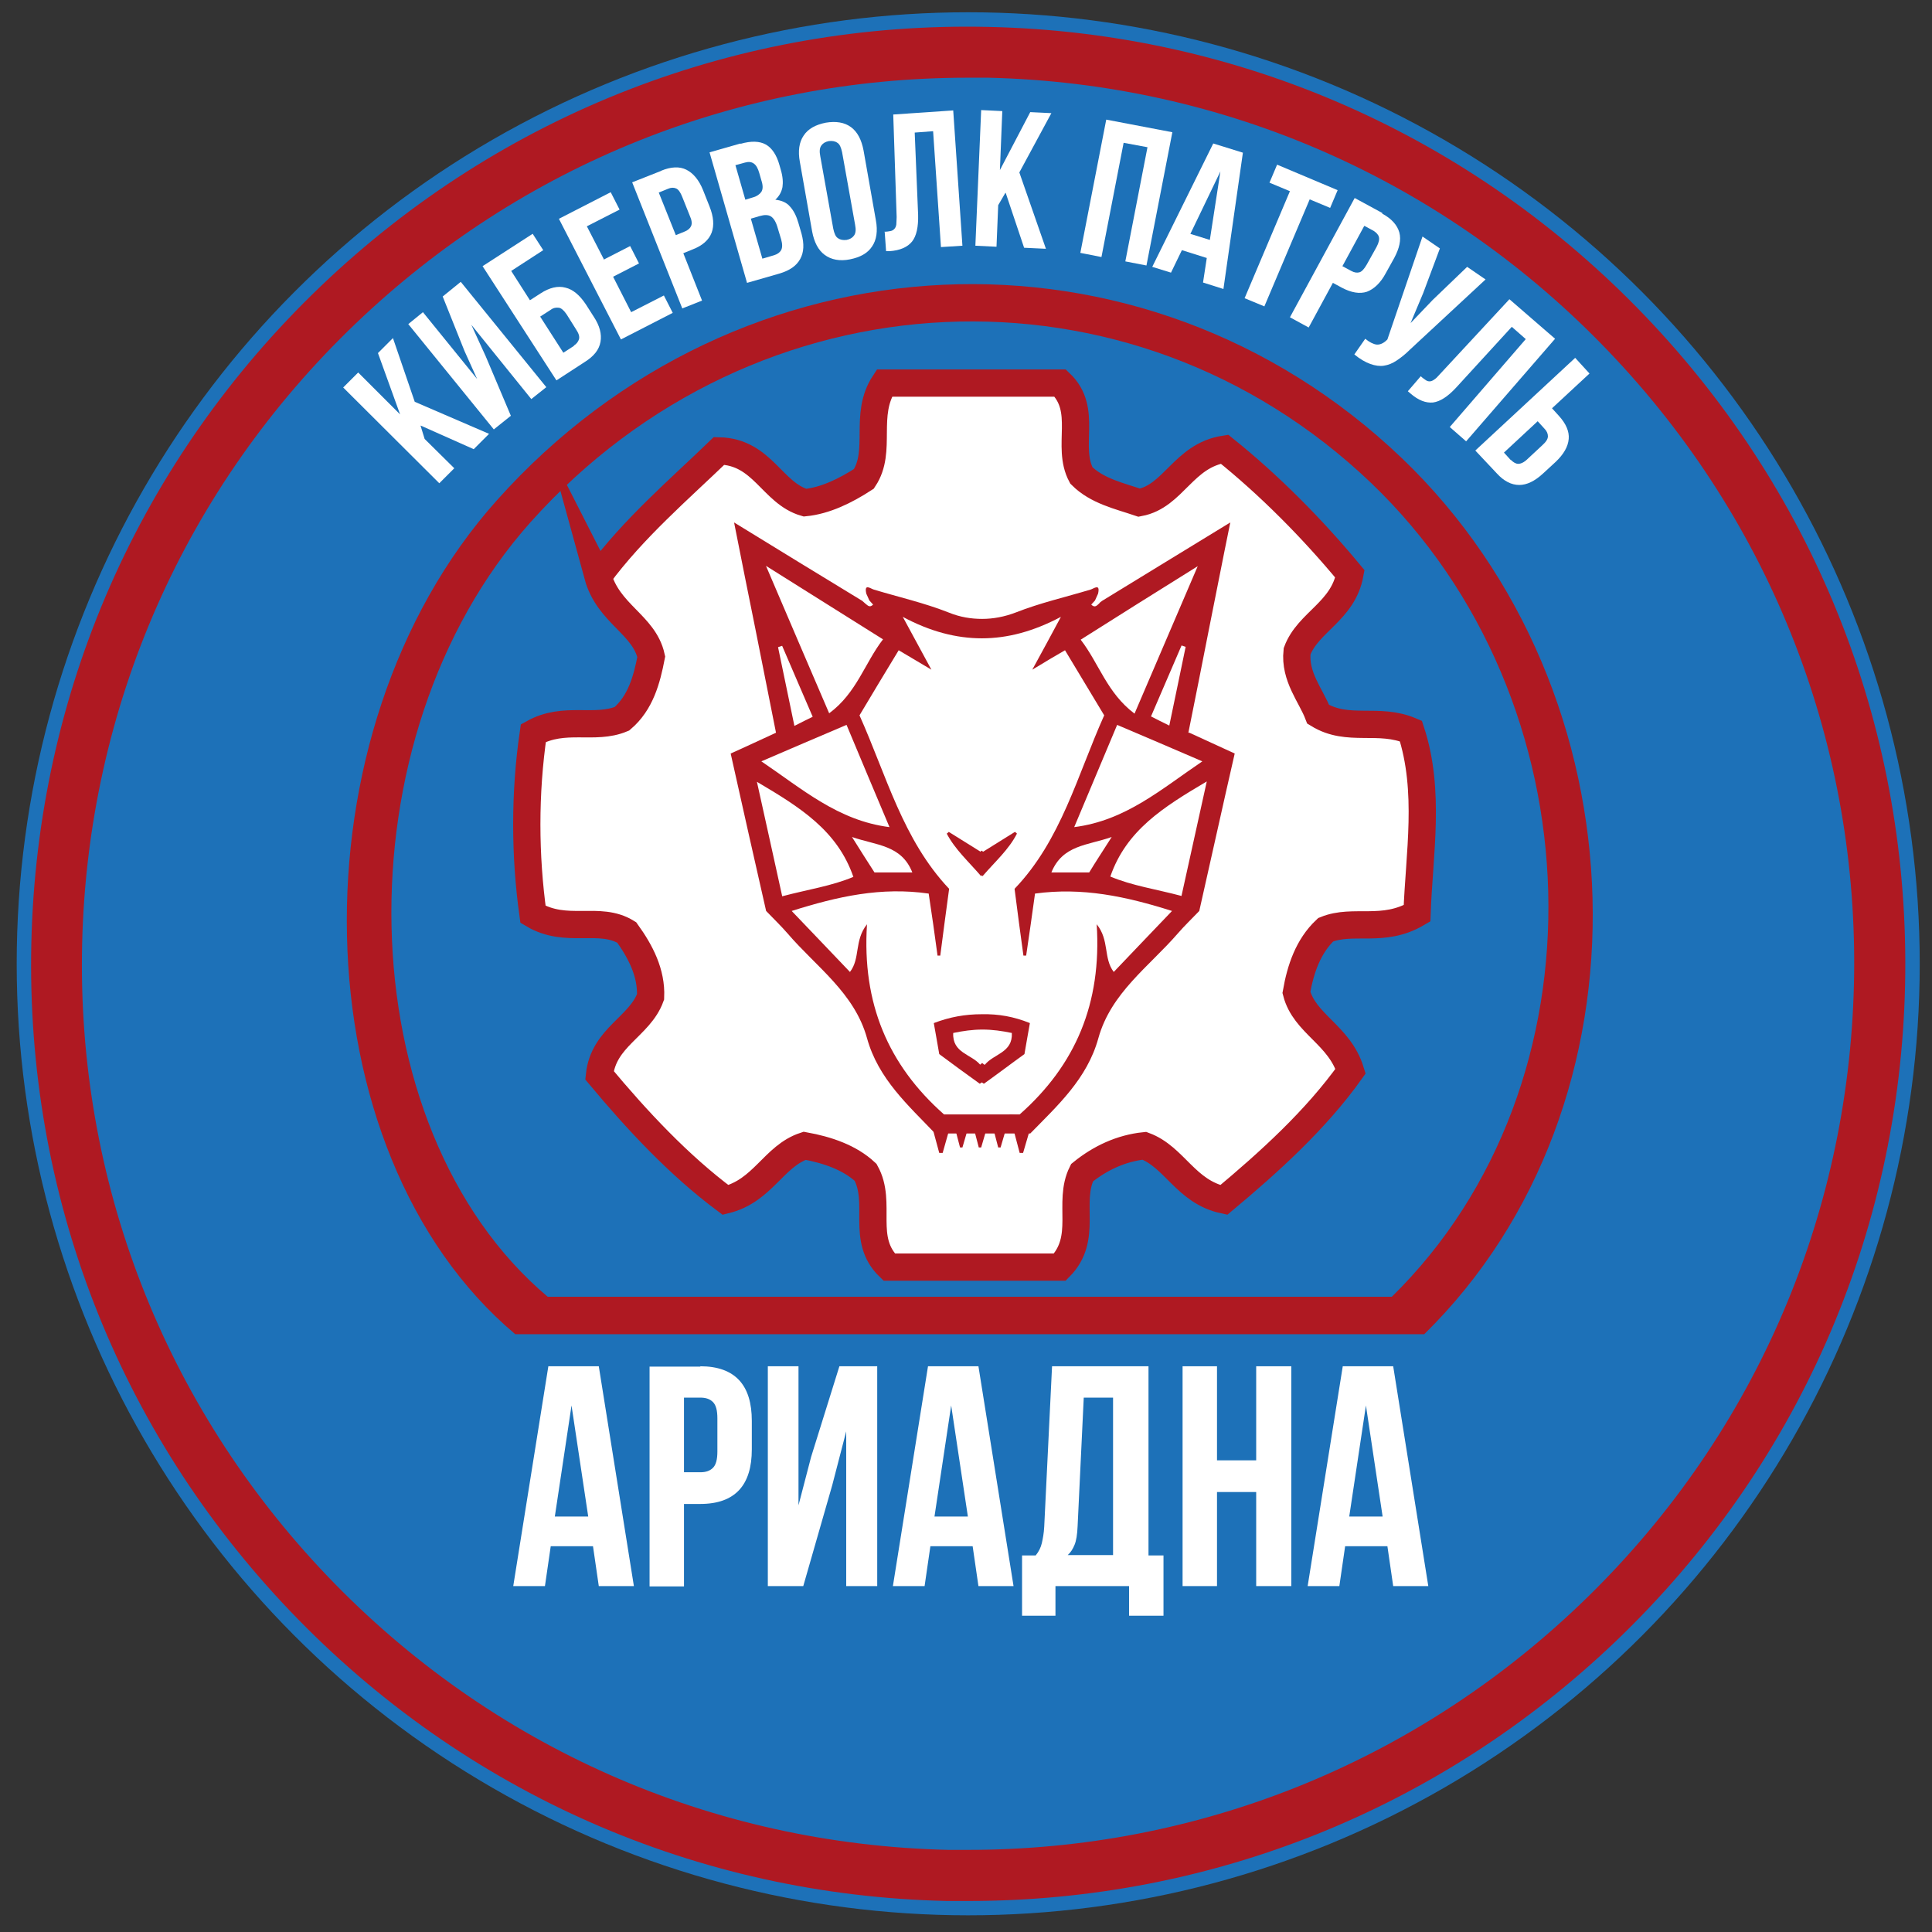 <?xml version="1.0" encoding="UTF-8"?>
<svg id="Capa_1" xmlns="http://www.w3.org/2000/svg" version="1.1" viewBox="0 0 566.9 566.9">
  <rect x="0" y="0" width="566.9" height="566.9" fill="#333333" stroke="none"/>
  <!-- Generator: Adobe Illustrator 29.0.1, SVG Export Plug-In . SVG Version: 2.1.0 Build 192)  -->
  <defs>
    <style>
      .st0, .st1 {
        fill: #fff;
      }

      .st1 {
        stroke: #af1922;
        stroke-miterlimit: 10;
        stroke-width: 8px;
      }

      .st2 {
        fill: #1d71b8;
      }

      .st3 {
        fill: #af1922;
      }
    </style>
  </defs>
  <circle class="st2" cx="284.1" cy="282.8" r="279.2"/>
  <path class="st3" d="M284.2,557.8c-2.1,0-4.2,0-6.3,0-73.4-1.6-141.8-31.8-192.6-84.9S7.5,350.1,9.2,276.6s31.8-141.8,84.9-192.6C147.1,33.3,216.9,6.2,290.2,7.9c73.4,1.6,141.8,31.8,192.6,84.9s77.8,122.8,76.2,196.2-31.8,141.8-84.9,192.6c-51.6,49.3-118.8,76.2-189.9,76.2ZM283.9,22.8c-67.2,0-130.8,25.5-179.5,72.1-50.2,48-78.7,112.7-80.3,182.1s24,135.3,72,185.5c48,50.2,112.7,78.7,182.1,80.3,2,0,4,0,6,0,67.2,0,130.8-25.5,179.5-72.1,50.2-48,78.7-112.7,80.3-182.1s-24-135.3-72-185.5c-48-50.2-112.7-78.7-182.1-80.3-2,0-4,0-6,0Z"/>
  <path class="st3" d="M417.9,391.5c68.6-67.3,65.3-188.3-6.6-257.1-76-72.6-194.5-67.1-265.5,12.4-60.9,68.1-58.2,191.2,5.4,244.7h266.7Z"/>
  <path class="st2" d="M408.4,380.5c63.7-62.5,60.7-174.9-6.1-238.8-70.6-67.4-180.6-62.3-246.6,11.5-56.5,63.3-54,177.5,5,227.3h247.7Z"/>
  <g>
    <path class="st0" d="M185.9,465.4h-10.2l-1.7-11.7h-12.4l-1.7,11.7h-9.3l10.3-64.5h14.8l10.3,64.5ZM162.8,445h9.8l-4.9-32.6-4.9,32.6Z"/>
    <path class="st0" d="M205.5,400.9c5.1,0,8.9,1.4,11.4,4.1,2.5,2.7,3.7,6.7,3.7,11.9v8.4c0,5.2-1.2,9.2-3.7,11.9-2.5,2.7-6.3,4.1-11.4,4.1h-4.8v24.2h-10.1v-64.5h14.9ZM200.7,410.2v21.8h4.8c1.6,0,2.8-.4,3.7-1.3.9-.9,1.3-2.5,1.3-4.8v-9.7c0-2.3-.4-3.9-1.3-4.8-.9-.9-2.1-1.3-3.7-1.3h-4.8Z"/>
    <path class="st0" d="M235.7,465.4h-10.4v-64.5h9v40.8l3.7-14.2,8.3-26.6h11.1v64.5h-9.1v-45.4l-4.1,15.8-8.5,29.6Z"/>
    <path class="st0" d="M297.3,465.4h-10.2l-1.7-11.7h-12.4l-1.7,11.7h-9.3l10.3-64.5h14.8l10.3,64.5ZM274.2,445h9.8l-4.9-32.6-4.9,32.6Z"/>
    <path class="st0" d="M331.3,474.1v-8.7h-21.6v8.7h-9.8v-17.7h4c.9-1.1,1.5-2.3,1.8-3.6.3-1.3.6-2.9.7-4.8l2.3-47.1h28.3v55.5h4.4v17.7h-10ZM316.2,447.8c-.1,2.5-.4,4.3-.9,5.5-.5,1.2-1.1,2.2-2,3h13.3v-46.2h-8.6l-1.8,37.7Z"/>
    <path class="st0" d="M357.1,465.4h-10.1v-64.5h10.1v27.6h11.5v-27.6h10.3v64.5h-10.3v-27.6h-11.5v27.6Z"/>
    <path class="st0" d="M419,465.4h-10.2l-1.7-11.7h-12.4l-1.7,11.7h-9.3l10.3-64.5h14.8l10.3,64.5ZM395.9,445h9.8l-4.9-32.6-4.9,32.6Z"/>
  </g>
  <g>
    <path class="st0" d="M123.4,124.9l1.2,3.9,8.7,8.6-4.4,4.4-28.2-28.1,4.4-4.4,12.3,12.3-6.5-18,4.4-4.4,6.4,18.7,21.8,9.4-4.5,4.5-15.5-6.9Z"/>
    <path class="st0" d="M149.9,122l-5,4-25.1-30.9,4.3-3.5,15.9,19.6-3.7-8.2-6.4-16,5.3-4.3,25.1,30.9-4.4,3.5-17.6-21.8,4.2,9.2,7.4,17.5Z"/>
    <path class="st0" d="M163.2,111.5l-21.6-33.4,14.7-9.5,3.1,4.8-9.4,6.1,5.5,8.6,3.1-2c2.6-1.7,5.1-2.3,7.3-1.7,2.2.5,4.2,2.2,6,4.9l2.3,3.6c1.8,2.7,2.4,5.2,2,7.4-.4,2.3-1.9,4.2-4.6,5.9l-8.3,5.4ZM168.4,101.4c.8-.5,1.3-1.2,1.5-1.9.2-.8-.1-1.7-.9-2.9l-2.7-4.3c-.8-1.2-1.6-1.9-2.3-2-.8-.1-1.6,0-2.4.6l-3.1,2,6.8,10.6,3.1-2Z"/>
    <path class="st0" d="M177.3,76.1l7.6-3.9,2.6,5.1-7.6,3.9,5.3,10.4,9.6-4.9,2.6,5.1-15.2,7.8-18.2-35.4,15.2-7.8,2.6,5.1-9.6,4.9,5.1,9.9Z"/>
    <path class="st0" d="M194,50.1c2.9-1.2,5.4-1.3,7.4-.3,2,1,3.7,3,4.9,6l1.9,4.8c1.2,3,1.4,5.6.6,7.7-.8,2.1-2.7,3.8-5.6,4.9l-2.7,1.1,5.5,13.9-5.8,2.3-14.7-37,8.6-3.4ZM193.3,56.5l5,12.5,2.7-1.1c.9-.4,1.5-.9,1.8-1.6.3-.7.2-1.7-.4-3l-2.2-5.5c-.5-1.3-1.1-2.2-1.8-2.5-.7-.3-1.5-.3-2.4.1l-2.7,1.1Z"/>
    <path class="st0" d="M217.3,42.2c3.1-.9,5.6-.8,7.4.2s3.2,3.1,4,6l.4,1.4c.6,2,.7,3.7.5,5.1-.3,1.5-1,2.7-2.1,3.7,1.8.2,3.3.8,4.3,2,1.1,1.2,1.9,2.8,2.5,4.9l.9,3.1c.8,3,.7,5.4-.4,7.4-1.1,2-3.1,3.4-6.2,4.3l-9.4,2.7-11-38.3,9.1-2.6ZM215.8,48.5l2.9,10.1,2.3-.7c1.1-.3,1.9-.9,2.4-1.6.5-.8.5-1.9,0-3.4l-.6-2.1c-.4-1.4-.9-2.3-1.6-2.8-.7-.5-1.5-.6-2.6-.3l-2.9.8ZM220.3,64.1l3.4,11.8,3.4-1c1-.3,1.7-.8,2.1-1.5.4-.7.4-1.8,0-3.2l-1-3.3c-.5-1.8-1.2-2.9-2-3.4-.8-.5-1.9-.5-3.3-.1l-2.7.8Z"/>
    <path class="st0" d="M234.7,47.5c-.6-3.2-.2-5.8,1.1-7.7,1.3-2,3.5-3.2,6.5-3.8,3-.5,5.5-.1,7.4,1.3,1.9,1.4,3.1,3.7,3.7,6.9l3.6,20.4c.6,3.2.2,5.8-1.1,7.7-1.3,2-3.5,3.2-6.5,3.8s-5.5.1-7.4-1.3c-1.9-1.4-3.1-3.7-3.7-6.9l-3.6-20.4ZM244.5,67.1c.3,1.4.7,2.4,1.4,2.8.7.5,1.5.6,2.5.5,1-.2,1.7-.6,2.2-1.3.5-.7.6-1.7.3-3.2l-3.8-21.2c-.3-1.4-.7-2.4-1.4-2.8-.7-.5-1.5-.6-2.5-.5-1,.2-1.7.6-2.2,1.3-.5.7-.6,1.7-.3,3.2l3.8,21.2Z"/>
    <path class="st0" d="M259.5,68c.7,0,1.3-.1,1.8-.2.5-.1.8-.3,1.1-.6s.5-.7.6-1.3c0-.6.1-1.3.1-2.2l-1-30.1,17.6-1.2,2.7,39.7-6.3.4-2.3-34-5.4.4,1,24.1c.1,3.6-.5,6.3-1.8,7.9-1.3,1.6-3.5,2.6-6.6,2.8h-1c0,0-.4-5.6-.4-5.6Z"/>
    <path class="st0" d="M295,56.6l-2.1,3.6-.5,12.2-6.2-.3,1.7-39.8,6.2.3-.7,17.3,8.9-17,6.2.3-9.4,17.4,7.8,22.4-6.4-.3-5.4-16.1Z"/>
    <path class="st0" d="M323.1,75.4l-6.1-1.2,7.6-39.1,19.4,3.7-7.6,39.1-6.2-1.2,6.5-33.5-7-1.3-6.5,33.5Z"/>
    <path class="st0" d="M359,84.8l-6-1.9,1.1-7.2-7.3-2.3-3.2,6.6-5.5-1.7,17.9-36.2,8.7,2.7-5.7,39.9ZM349.2,68.6l5.8,1.8,3.1-20.1-8.8,18.3Z"/>
    <path class="st0" d="M374.7,48.3l17.8,7.5-2.2,5.2-6-2.5-13.3,31.4-5.8-2.4,13.3-31.4-6-2.5,2.2-5.2Z"/>
    <path class="st0" d="M405.6,62.7c2.8,1.5,4.4,3.4,5,5.5.6,2.2,0,4.7-1.5,7.5l-2.5,4.5c-1.5,2.8-3.4,4.6-5.5,5.4-2.1.7-4.6.3-7.4-1.2l-2.6-1.4-7.1,13.1-5.5-3,19-35,8.1,4.4ZM400.3,66.3l-6.4,11.8,2.6,1.4c.9.5,1.7.6,2.4.4.7-.2,1.4-1,2.1-2.2l2.9-5.2c.7-1.3.9-2.3.7-3-.2-.7-.8-1.3-1.6-1.8l-2.6-1.4Z"/>
    <path class="st0" d="M413.6,102.7c-1.3,1.3-2.6,2.3-3.8,3.1-1.2.8-2.4,1.3-3.7,1.5-1.2.2-2.6,0-4-.5-1.4-.5-3-1.4-4.7-2.8l3.2-4.6c1.2,1,2.4,1.6,3.3,1.7s2-.3,3-1.3l.2-.2,10.3-30.2,5.1,3.5-4.9,13.1-3.7,8.8,6.5-6.8,10.1-9.7,5.4,3.7-22.3,20.7Z"/>
    <path class="st0" d="M416.9,110.4c.5.5,1,.8,1.4,1.1.4.3.8.4,1.2.4s.9-.2,1.3-.5c.5-.3,1-.8,1.6-1.5l20.5-22.1,13.4,11.6-26.1,30.1-4.8-4.2,22.3-25.8-4.1-3.6-16.3,17.8c-2.5,2.7-4.7,4.1-6.8,4.4-2.1.2-4.3-.6-6.7-2.7l-.7-.6,3.7-4.3Z"/>
    <path class="st0" d="M433,132.1l29.2-27.1,4.2,4.6-11,10.2,2,2.2c2.1,2.3,3.1,4.6,2.9,6.8-.2,2.3-1.5,4.5-3.8,6.7l-3.8,3.5c-2.4,2.2-4.7,3.3-6.9,3.3-2.3,0-4.5-1.1-6.6-3.4l-6.3-6.7ZM443.4,135c.7.7,1.4,1.1,2.1,1.1s1.7-.4,2.7-1.4l4.4-4.1c1.1-1,1.6-1.8,1.6-2.6,0-.7-.3-1.5-1-2.2l-2-2.2-9.9,9.2,2,2.2Z"/>
  </g>
  <path class="st1" d="M175.5,169.1c10.4-14.1,23.8-25.5,35.5-36.8,12.8.3,15.5,12.4,25.2,15.2,6-.6,11.9-3.5,17.3-7,5.5-8.3-.2-18.7,6-28.1h51.6c8.3,7.9,1.6,18.5,6.2,27.1,4.6,4.6,11.1,6,17,8,10.1-1.9,12.9-13.8,25-15.7,13.1,10.5,25.8,23.3,36.8,36.6-2,11-12.3,14.1-15.5,22.7-.8,7.5,4.1,13,6.2,18.5,8.8,5.4,17.6.8,27.2,4.9,5.8,17.6,2.4,36.2,1.8,53.5-10,5.9-18.7,1.5-26.8,4.8-5.2,4.9-7.4,11.6-8.6,18.4,2.4,9.3,12.6,12.4,15.9,23.1-10.2,14.3-23.8,26.6-37.2,37.8-11.2-2.4-14.4-12.6-23.3-15.9-6.8.7-13,3.6-18.3,7.9-4.4,8.8,1.9,19.2-6.5,27.7h-50.1c-8.5-8.2-1.9-18.8-6.9-27.8-4.7-4.4-11.3-6.6-17.9-7.8-9.1,3-12.2,13.2-23.2,15.9-13.7-10.2-26-23.4-37-36.6,1.2-11.2,11.8-14.2,15-23,.3-7-2.9-13.2-7-18.9-8.1-5-17.6.6-27.5-5.3-2.4-17.2-2.5-35.5.1-53.2,9.2-5.1,17.9-.8,26-4.2,5.5-4.7,7.3-11.5,8.6-18.2-2.1-9.5-12.6-12.5-15.7-23.8Z"/>
  <g>
    <path class="st0" d="M365.1,214l-8.2-3.8,11.2-56.1-10.8-7.5-31.3,19.1c-1.8-1.2-4.6-1.9-8.4-.1-2,.6-4,1.1-5.9,1.7-5.4,1.5-10.9,3-16.3,5.1-2.5,1-4.8,1.4-7.2,1.4h-.3c-2.3,0-4.7-.4-7.2-1.4-5.4-2.1-10.9-3.6-16.3-5.1-2-.5-4-1.1-5.9-1.7-3.8-1.8-6.6-1-8.4.1l-31.3-19.1-10.8,7.5,11.2,56.1-8.2,3.8-4,8.1,10.4,46.2,1.8,3.4c.8.8,1.5,1.6,2.3,2.3,1.4,1.5,2.7,2.7,3.8,4,2.5,2.9,5.1,5.5,7.7,8.1,6.2,6.2,12,12,14.1,19.9,3.4,12.4,11.7,20.8,19.1,28.3.9.9,1.8,1.9,2.7,2.8l5.2,2.2h27.9l5.2-2.2c.9-.9,1.8-1.9,2.7-2.8,7.3-7.4,15.7-15.9,19.1-28.3,2.2-7.9,8-13.7,14.1-19.9,2.6-2.6,5.2-5.2,7.7-8.1,1.1-1.3,2.3-2.6,3.8-4,.7-.7,1.5-1.5,2.3-2.3l1.8-3.4,10.4-46.2-4-8.1ZM246.1,270.7l-.4-.4c.2,0,.4,0,.6-.1,0,.2-.1.3-.2.5ZM330.1,270.7c0-.2-.1-.3-.2-.5.2,0,.4,0,.6.1l-.4.4Z"/>
    <g>
      <path class="st3" d="M288.1,256.8c0,.1.2.2.2.3,3.8-4.4,7.7-7.8,10.1-12.5-.2-.2-.4-.4-.6-.5-3.1,1.9-6.2,3.9-9.3,5.8-.1,0-.3-.2-.4-.3-.1,0-.3.2-.4.3-3.1-1.9-6.2-3.9-9.3-5.8-.2.2-.4.4-.6.5,2.4,4.6,6.3,8.1,10.1,12.5,0-.1.2-.2.2-.3Z"/>
      <path class="st3" d="M348.7,215c2.1-10.4,4.1-20.5,6.1-30.7,2-9.9,3.9-19.8,6.2-31-13.2,8.1-25.4,15.5-37.6,23-.4.3-.6.4-.9.8-.6.5-1.2,1.4-2.3.3.4-.4.7-.8,1.1-1.2.3-.7.6-1.3.9-2,.7-3.1-1.2-1.5-2.2-1.2-7.3,2.2-14.8,3.9-21.9,6.7-3.4,1.3-6.7,1.9-9.9,1.9-3.2,0-6.5-.5-9.9-1.9-7.1-2.8-14.6-4.5-21.9-6.7-1-.3-2.9-1.9-2.2,1.2.3.7.6,1.3.9,2,.4.4.7.8,1.1,1.2-1.1,1.1-1.7.1-2.3-.3-.4-.4-.6-.5-.9-.8-12.2-7.4-24.4-14.9-37.6-23,2.2,11.2,4.2,21.1,6.2,31,2,10.1,4,20.2,6.1,30.7-4.6,2.1-8.8,4.1-13.3,6.1,3.5,15.8,7,31.2,10.4,46.2,2.3,2.4,4.4,4.4,6.3,6.6,8.4,9.8,19.6,17.4,23.3,30.7,3.3,12,12.2,19.8,20,28h27.9c7.9-8.1,16.7-16,20-28,3.7-13.3,14.9-21,23.3-30.7,1.9-2.2,4-4.2,6.3-6.6,3.4-15,6.8-30.5,10.4-46.2-4.5-2.1-8.8-4-13.3-6.1ZM352.8,223.4c-12,8.1-22.5,17.4-37.6,19.3,4.4-10.5,8.5-20.2,12.6-30,8.5,3.6,16.4,7,25,10.7ZM326.2,245.6c-2.6,4.1-4.6,7.1-6.6,10.4h-11.1c3.3-8.1,10.6-7.9,17.7-10.4ZM337.7,210.3c3-7,6-13.9,9-20.9.4.1.8.3,1.2.4-1.6,7.6-3.1,15.1-4.8,23.1-2.2-1.1-3.7-1.8-5.4-2.7ZM351.5,166c-6.7,15.7-12.5,29.1-18.6,43.4-8.1-6.1-10.4-14.7-15.8-21.7,11.2-7.1,21.9-13.8,34.4-21.6ZM224.7,166c12.4,7.8,23.1,14.5,34.4,21.6-5.4,7-7.7,15.7-15.8,21.7-6.1-14.2-11.9-27.7-18.6-43.4ZM238.5,210.3c-1.7.8-3.2,1.6-5.4,2.7-1.7-8-3.2-15.6-4.8-23.1.4-.1.8-.3,1.2-.4,3,6.9,5.9,13.8,9,20.9ZM248.4,212.7c4.1,9.8,8.2,19.6,12.6,30-15.1-1.9-25.6-11.2-37.6-19.3,8.6-3.7,16.5-7.1,25-10.7ZM267.7,256h-11.1c-2.1-3.2-4-6.3-6.6-10.4,7.2,2.5,14.5,2.3,17.7,10.4ZM229.5,262.9c-2.4-11-4.8-21.7-7.4-33.5,12.7,7.5,23.6,14.3,28.3,27.9-6.4,2.7-13.4,3.7-20.9,5.7ZM326.8,285.2c-3.1-4.1-1.2-9.3-5-14,1.5,23.2-6.2,41.3-22.6,55.8h-22.2c-16.4-14.5-24.1-32.6-22.6-55.8-3.8,4.8-1.9,10-5,14-5.5-5.8-11.1-11.6-17.1-17.9,13.6-4.3,26.3-7.1,40.2-5.1.9,6,1.8,12.1,2.6,18.2.3,0,.6,0,.8,0,.8-6.4,1.7-12.8,2.6-19.6-13.6-14.4-18.4-33.3-26.3-50.9,3.8-6.4,7.5-12.5,11.5-19.1,2.7,1.6,5.2,3.1,9.6,5.7-3.1-5.7-5.2-9.6-8.4-15.5,8,4.3,15.7,6.3,23.2,6.3,7.5,0,15.1-2,23.2-6.3-3.2,6-5.3,9.8-8.4,15.5,4.3-2.6,6.8-4.1,9.6-5.7,4,6.6,7.7,12.8,11.5,19.1-7.9,17.6-12.6,36.6-26.3,50.9.9,6.9,1.7,13.3,2.6,19.6.3,0,.6,0,.8,0,.9-6.1,1.8-12.3,2.6-18.2,13.9-1.9,26.6.8,40.2,5.1-6,6.3-11.6,12.1-17.1,17.9ZM346.7,262.9c-7.5-2-14.5-3-20.9-5.7,4.7-13.6,15.6-20.4,28.3-27.9-2.6,11.9-5,22.5-7.4,33.5Z"/>
      <path class="st3" d="M288.1,297.6c-4.9,0-9.4.8-14.1,2.6.5,3,1.1,6,1.6,9.1,3.9,2.9,7.7,5.7,11.9,8.7.2-.1.4-.3.6-.4.2.1.4.3.6.4,4.2-3,8-5.9,11.9-8.7.5-3.1,1.1-6.1,1.6-9.1-4.7-1.9-9.2-2.7-14.1-2.6ZM288.8,312.4c-.2-.2-.4-.3-.6-.5-.2.2-.4.3-.6.5-2.6-3.1-8.2-3.4-7.9-9.3,2.9-.6,5.7-1,8.6-1,2.9,0,5.7.4,8.6,1,.3,5.8-5.3,6.1-7.9,9.3Z"/>
      <path class="st3" d="M296.2,327c1.1,4,2,7.6,3,11.3.3,0,.7,0,1,0,1-3.5,2.1-7.1,3.1-10.5"/>
      <path class="st3" d="M272.6,327c1,4,2,7.6,3,11.3.3,0,.6,0,1,0,1-3.5,2-7.1,3-10.5"/>
      <path class="st3" d="M279.5,328.4c.8,2.9,1.5,5.6,2.2,8.3.2,0,.5,0,.7,0,.8-2.6,1.5-5.2,2.2-7.7"/>
      <path class="st3" d="M285,328.4c.8,2.9,1.5,5.6,2.2,8.3.2,0,.5,0,.7,0,.8-2.6,1.5-5.2,2.2-7.7"/>
      <path class="st3" d="M290.7,328.4c.8,2.9,1.5,5.6,2.2,8.3.2,0,.5,0,.7,0,.8-2.6,1.5-5.2,2.2-7.7"/>
    </g>
  </g>
</svg>